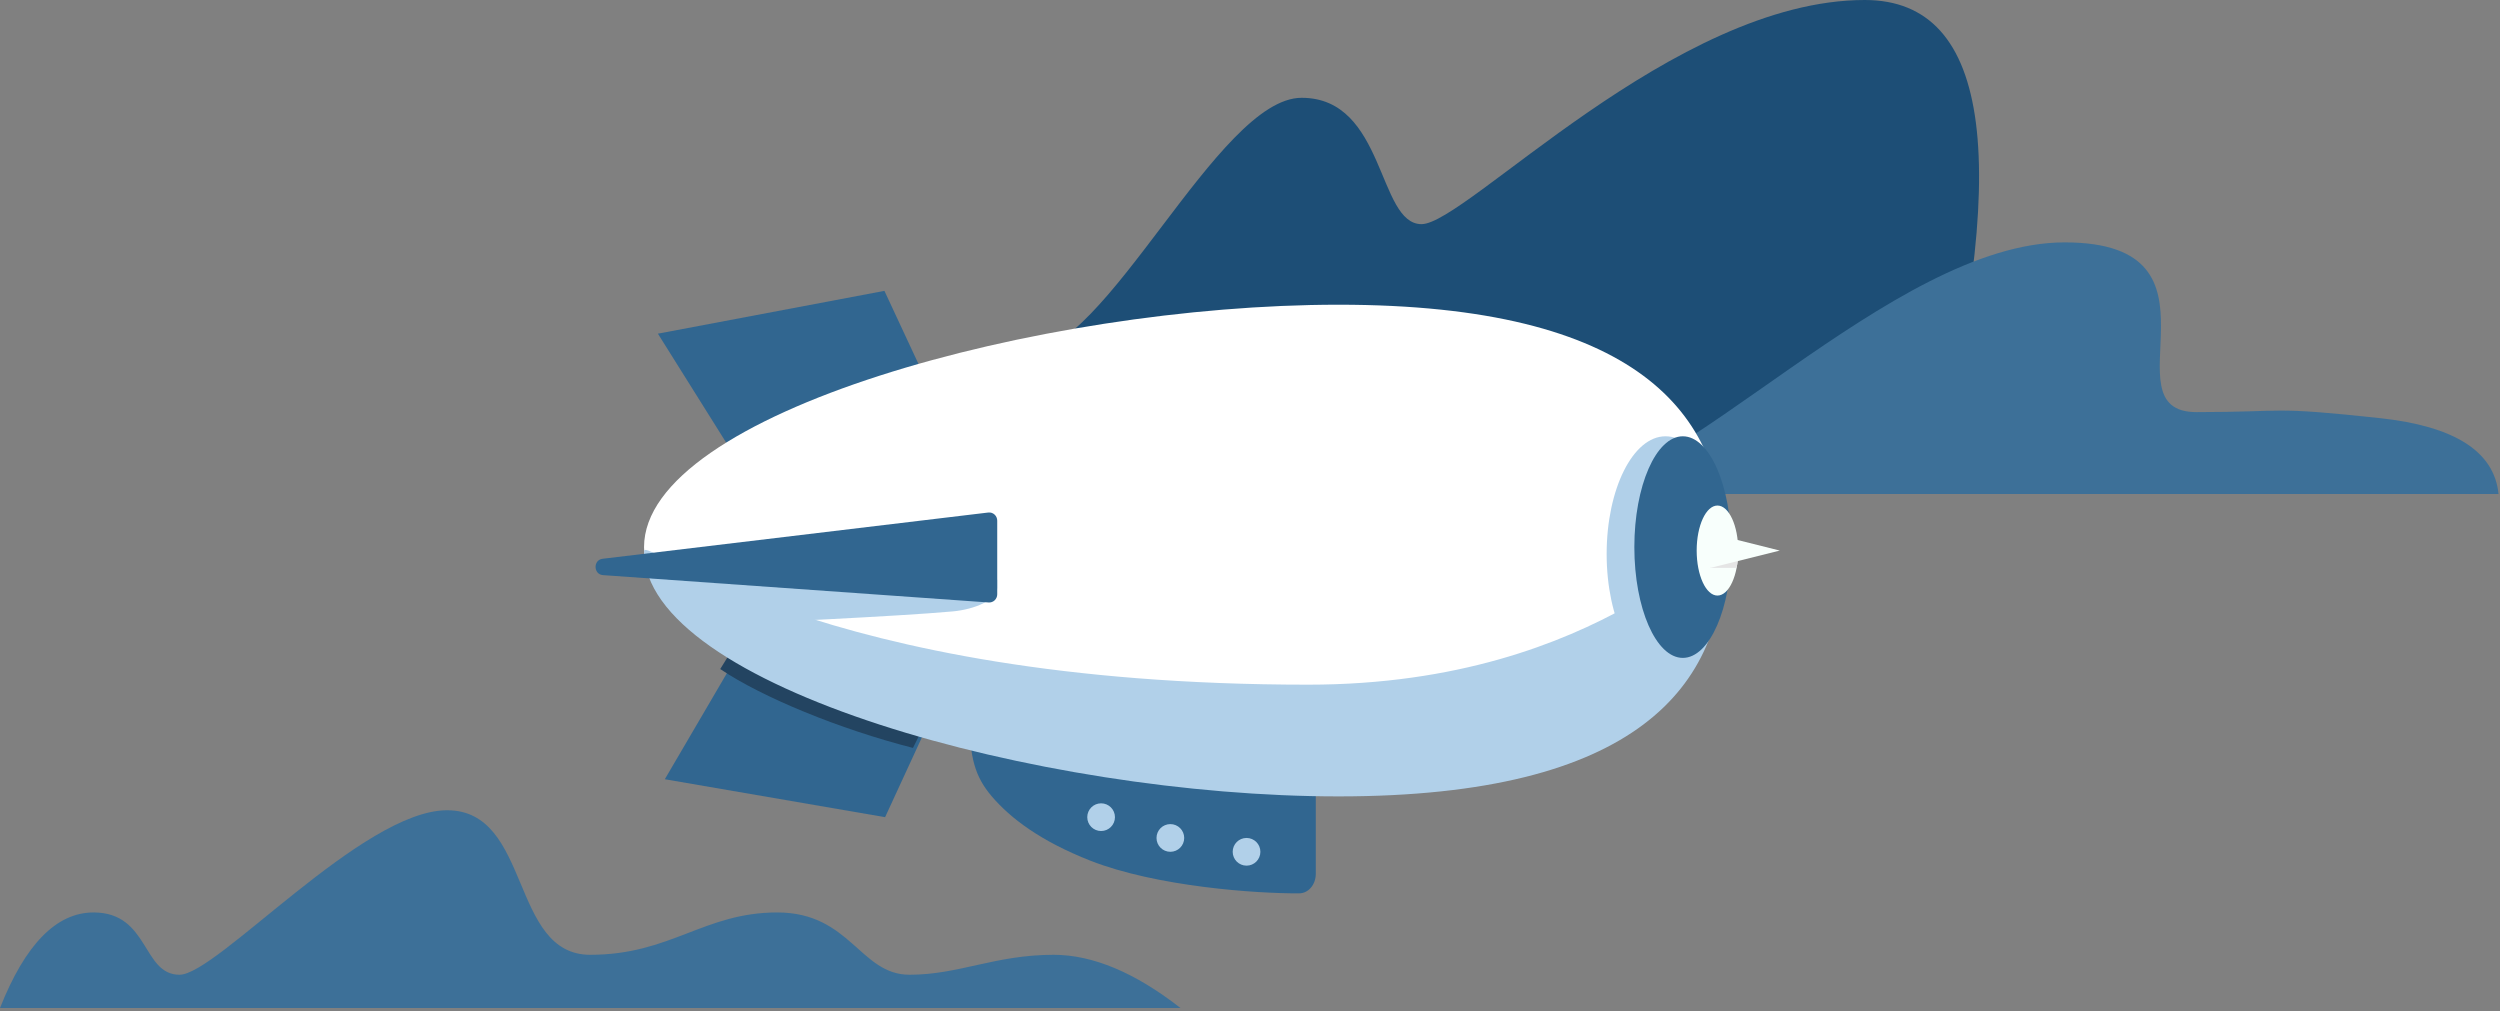 <?xml version="1.0" encoding="UTF-8"?>
<svg width="361px" height="146px" viewBox="0 0 361 146" version="1.1" xmlns="http://www.w3.org/2000/svg" xmlns:xlink="http://www.w3.org/1999/xlink">
    <rect x="0" y="0" width="361" height="146" fill="#808080" stroke="none"/>
    <!-- Generator: sketchtool 57.1 (101010) - https://sketch.com -->
    <title>631C8B5F-4EB9-4913-8165-090BB78CAC12</title>
    <desc>Created with sketchtool.</desc>
    <g id="Cloud-hosting---hero-01" stroke="none" stroke-width="1" fill="none" fill-rule="evenodd">
        <g id="XL-HG-Cloud-hosting" transform="translate(-1219, -222)">
            <g id="xl_corner-graphic_cloud-copy" transform="translate(1219, 222)">
                <path d="M112,71.095 L132.023,59.345 C134.812,53.821 140.137,51.059 147.998,51.059 C159.79,51.059 175.832,14.123 187.953,14.123 C200.074,14.123 198.894,32.367 205.274,32.367 C211.654,32.367 241.728,0 269.273,0 C287.636,0 290.676,23.698 278.394,71.095 L112,71.095 Z" id="Path-5" fill="#1D4E76"></path>
                <path d="M360.788,71.332 C360.168,65.197 354.466,61.547 343.683,60.382 C327.509,58.635 330.501,59.509 317.162,59.509 C303.823,59.509 323.201,35 298.14,35 C273.08,35 242.062,71.332 224.755,71.332 C213.218,71.332 258.562,71.332 360.788,71.332 Z" id="Path-7" fill="#3D7098"></path>
                <path d="M0,145.555 L170.461,145.555 C166.824,136.357 162.319,131.758 156.949,131.758 C148.893,131.758 149.948,140.753 144.545,140.753 C139.143,140.753 118.1,117 105.902,117 C93.704,117 96.848,137.873 85.231,137.873 C73.614,137.873 68.811,131.758 58.231,131.758 C47.65,131.758 46.29,140.753 39.124,140.753 C31.959,140.753 26.797,137.873 18.32,137.873 C12.669,137.873 6.562,140.434 0,145.555 Z" id="Path-7" fill="#3D7098" transform="translate(85.231, 131.277) scale(-1, 1) translate(-85.231, -131.277) "></path>
                <g id="zepplin" transform="translate(171.5, 85.5) scale(-1, 1) translate(-171.5, -85.5) translate(86, 42)" fill-rule="nonzero">
                    <polygon id="Shape" fill="#316690" points="120 19.931 129.29 0 162 6.182 144.564 34"></polygon>
                    <polygon id="Shape" fill="#316690" points="120 56.069 129.192 76 161 70.521 144.304 42"></polygon>
                    <path d="M120,55.578 L125.165,66 C135.783,63.288 146.974,58.678 153,54.61 L145.175,42 L120,55.578 Z" id="Shape" fill="#234461"></path>
                    <path d="M67,71.071 L67,84.188 C67,85.731 68.056,86.979 69.368,86.999 C75.662,87.041 90.015,86.023 99.541,82.287 C106.682,79.476 111.047,76.218 113.826,72.949 C116.206,70.138 117,67.347 117,61.747 L117,58 L67,71.071 Z" id="Shape" fill="#316690"></path>
                    <path d="M164,37.007 C164,56.333 106.792,72 63.715,72 C20.639,72 8,56.339 8,37.007 C8,17.675 20.636,2 63.715,2 C106.795,2 164,17.681 164,37.007 Z" id="Shape" fill="#FFFFFF"></path>
                    <path d="M164,37.581 C164,57.142 106.792,73 63.715,73 C20.639,73 8,57.148 8,37.581 C8,33.015 25.025,56.867 68.104,56.867 C139.391,56.867 164,35.26 164,37.581 Z" id="Shape" fill="#B1D0E9"></path>
                    <path d="M113,41.714 L113,42.857 C113,44.634 116.303,46 119.406,46.286 C127.282,47.011 149.306,48 149.306,48 L162,38 L113,41.714 Z" id="Shape" fill="#B1D0E9"></path>
                    <circle id="Oval" fill="#B1D0E9" cx="77" cy="81" r="2"></circle>
                    <circle id="Oval" fill="#B1D0E9" cx="88" cy="79" r="2"></circle>
                    <circle id="Oval" fill="#B1D0E9" cx="98" cy="76" r="2"></circle>
                    <ellipse id="Oval" fill="#B1D0E9" cx="16.5" cy="38" rx="8.5" ry="17"></ellipse>
                    <ellipse id="Oval" fill="#316690" cx="14" cy="37" rx="7" ry="16"></ellipse>
                    <ellipse id="Oval" fill="#F8FFFC" cx="9" cy="37.5" rx="3" ry="6.5"></ellipse>
                    <path d="M10,40 L6.286,40 C6.286,40 6,39.669 6,37.02 C6,35.745 8.857,36.026 8.857,36.026 L10,40 Z" id="Shape" fill="#E5E5E5"></path>
                    <polygon id="Shape" fill="#F8FFFC" points="10 40 0 37.501 10 35"></polygon>
                    <path d="M113,33.185 L113,43.815 C113,44.143 113.133,44.457 113.368,44.682 C113.602,44.906 113.917,45.02 114.237,44.997 L169.929,41.048 C171.318,40.948 171.377,38.854 169.982,38.686 L114.289,32.008 C113.962,31.969 113.634,32.075 113.387,32.3 C113.141,32.525 113,32.847 113,33.185 L113,33.185 Z" id="Shape" fill="#316690"></path>
                </g>
            </g>
        </g>
    </g>
</svg>